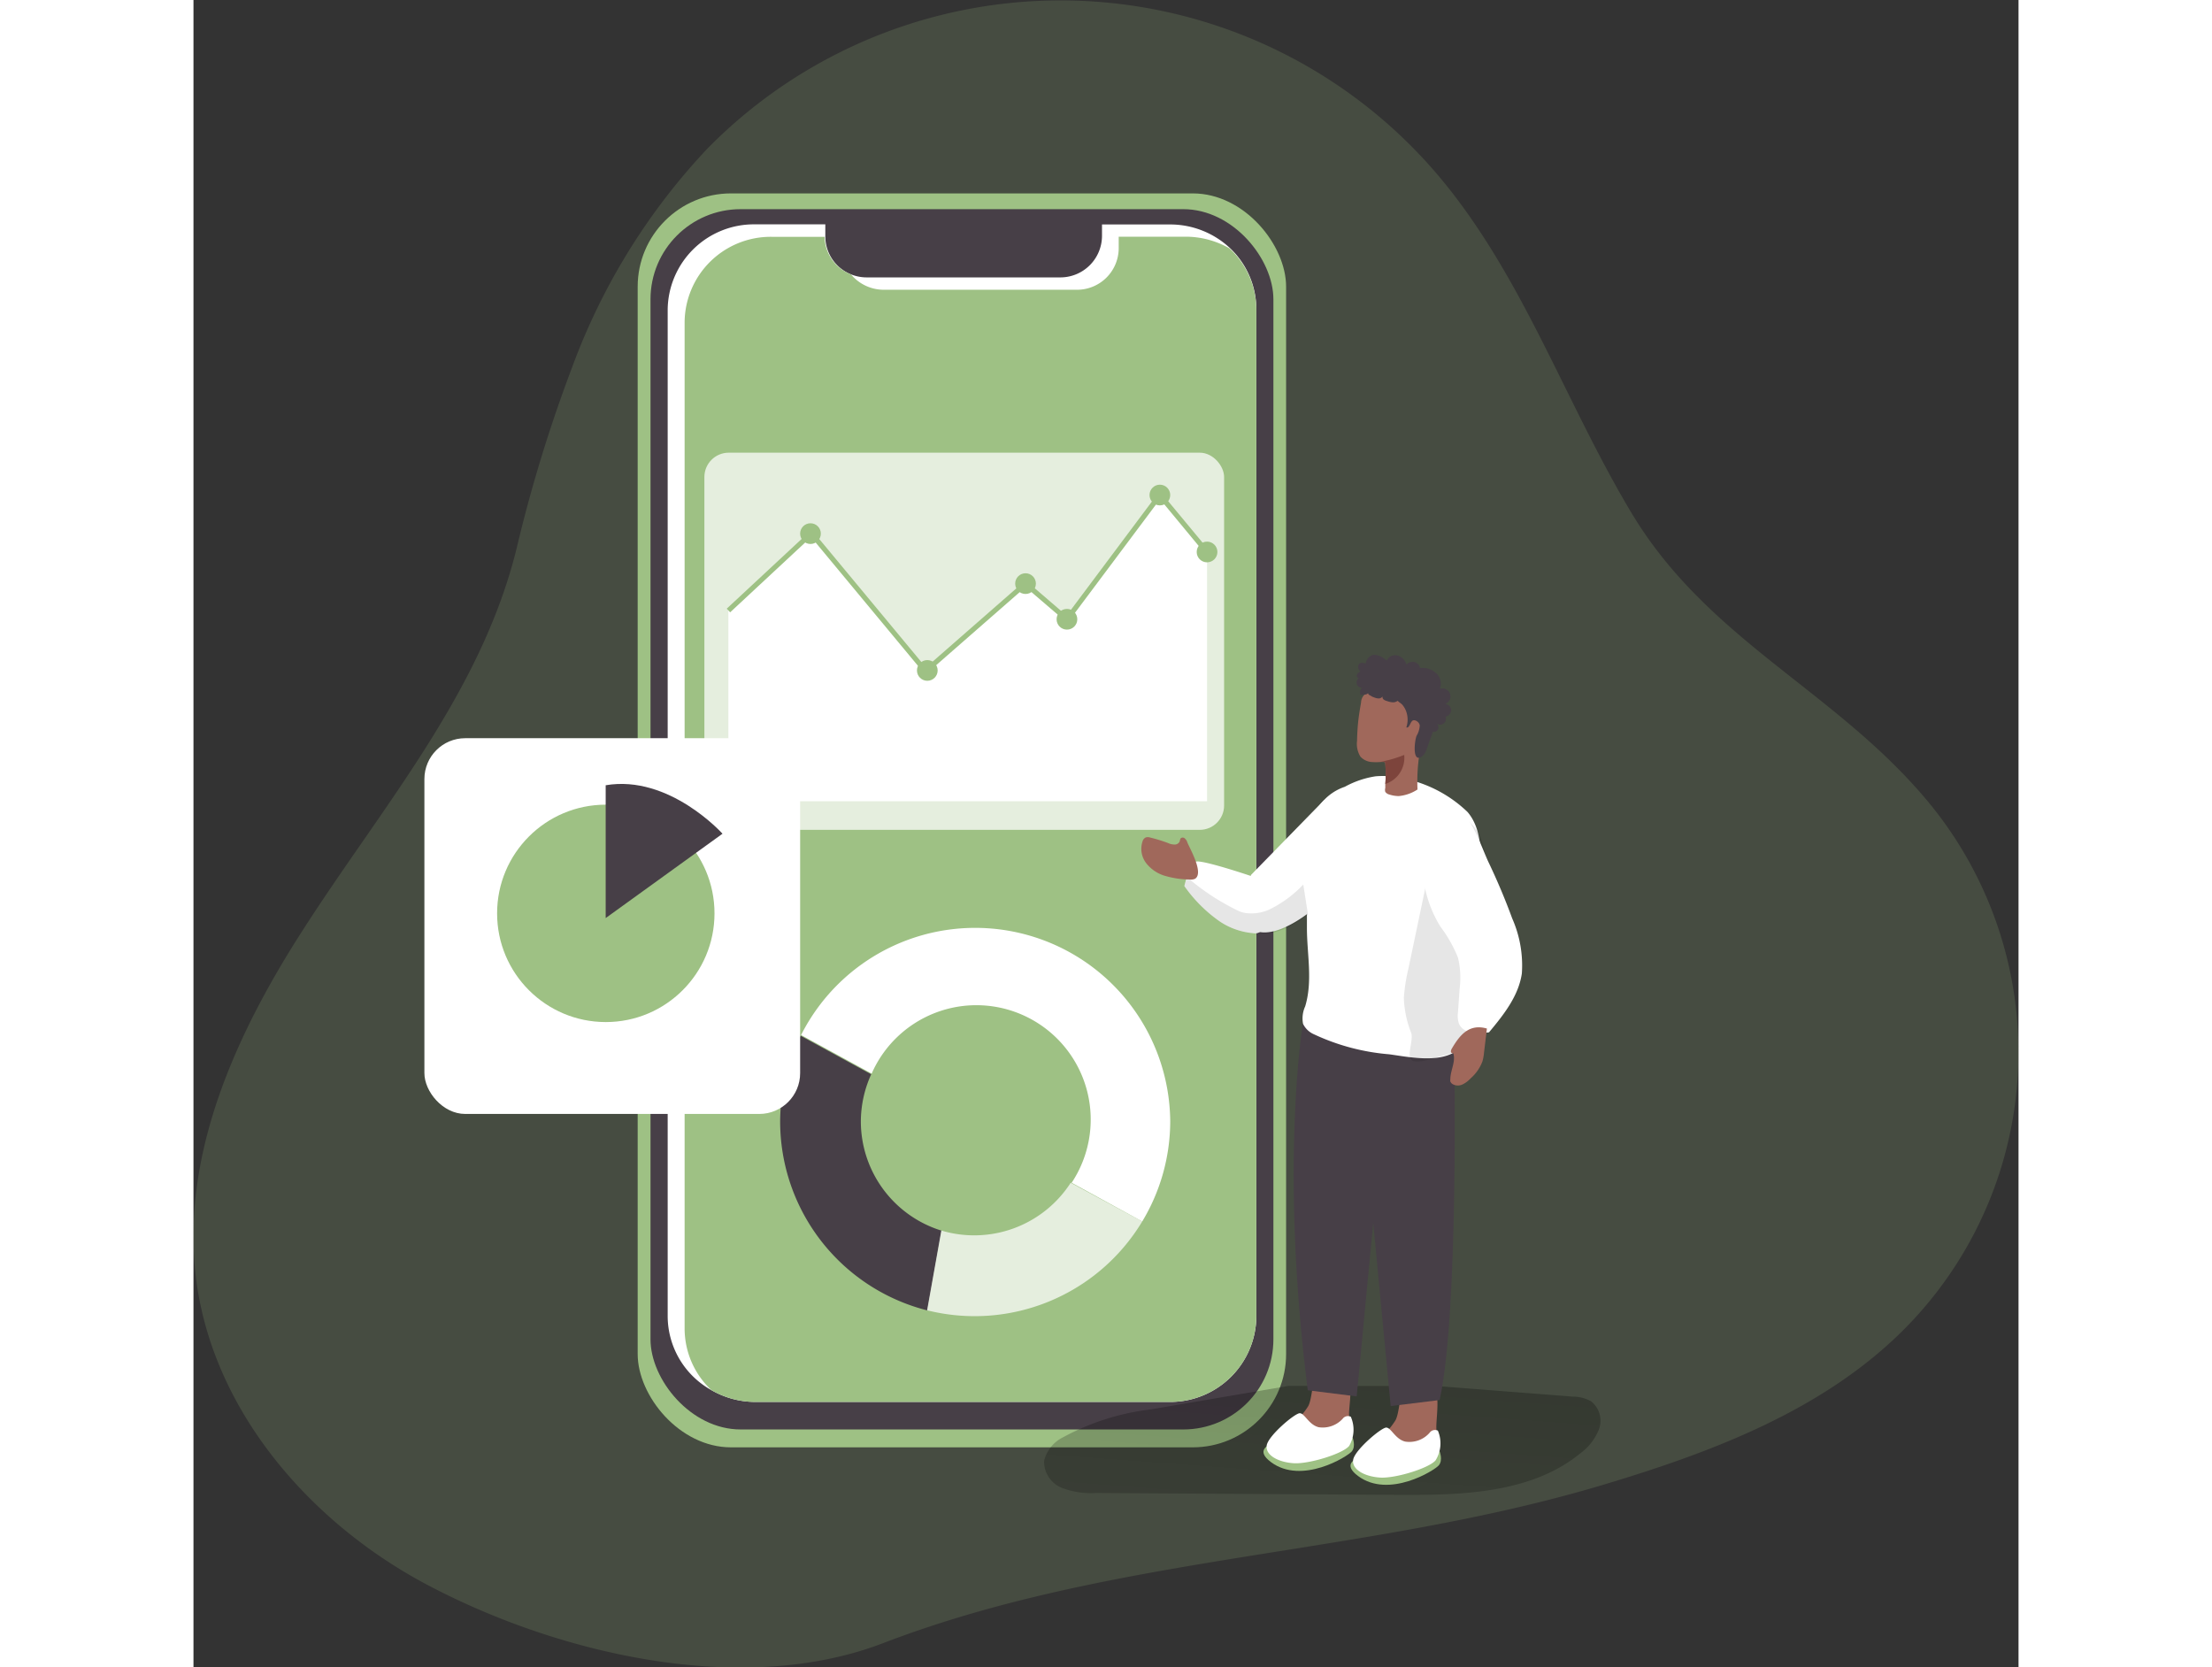 <svg id="Layer_1" data-name="Layer 1" xmlns="http://www.w3.org/2000/svg" xmlns:xlink="http://www.w3.org/1999/xlink" viewBox="0 0 155.14 141.72" width="406" height="306" class="illustration styles_illustrationTablet__1DWOa"><rect x="0" y="0" width="155.14" height="141.72" fill="#333333" stroke="none"/><defs><linearGradient id="linear-gradient" x1="110.86" y1="88.62" x2="105.22" y2="164.69" gradientUnits="userSpaceOnUse"><stop offset="0.01"></stop><stop offset="0.08" stop-opacity="0.69"></stop><stop offset="0.21" stop-opacity="0.32"></stop><stop offset="1" stop-opacity="0"></stop></linearGradient></defs><title>7</title><path d="M44.53,31.92a124.34,124.34,0,0,0-4.72,15.41C36.75,59.72,28.25,69.38,21.48,80c-5.6,8.75-10.16,18.89-8.93,29.21,1.36,11.35,9.74,21,19.87,26.29,11.15,5.85,26.67,9.41,38.54,4.86,19.64-7.54,41.12-7.43,61.27-13.48,9.31-2.79,18.77-6.37,25.61-13.28a33.38,33.38,0,0,0,1.67-45.12C151.66,59.25,141,55,134.56,44.23c-5.68-9.49-9.28-20.29-16.54-28.8A42.07,42.07,0,0,0,56,13.35,54.44,54.44,0,0,0,44.53,31.92Z" transform="translate(-12.35 -0.68)" fill="#9EC184" opacity="0.18" style="isolation: isolate;"></path><rect x="37.76" y="16.44" width="55.12" height="106.59" rx="7.93" fill="#9EC184"></rect><rect x="38.85" y="17.78" width="52.95" height="103.73" rx="7.66" fill="#473f47"></rect><path d="M102.7,27v85.61a7.32,7.32,0,0,1-7.39,7.24H60.06a7.5,7.5,0,0,1-3.68-1,7.21,7.21,0,0,1-3.72-6.28V27a7.33,7.33,0,0,1,7.4-7.25h6v1.06A3.48,3.48,0,0,0,68.24,24a3.57,3.57,0,0,0,1.35.26H86a3.54,3.54,0,0,0,3.58-3.5v-1h5.77a7.44,7.44,0,0,1,5.1,2A7.16,7.16,0,0,1,102.7,27Z" transform="translate(-12.35 -0.68)" fill="#fff"></path><path d="M102.7,27v85.61a7.32,7.32,0,0,1-7.39,7.24H60.06a7.5,7.5,0,0,1-3.68-1,7.18,7.18,0,0,1-2.28-5.23V28.05a7.32,7.32,0,0,1,7.4-7.24H66A3.48,3.48,0,0,0,68.24,24,3.62,3.62,0,0,0,71,25.31H87.41A3.54,3.54,0,0,0,91,21.8v-1h5.77a7.52,7.52,0,0,1,3.66,1A7.16,7.16,0,0,1,102.7,27Z" transform="translate(-12.35 -0.68)" fill="#9EC184"></path><path d="M69.08,96a9.78,9.78,0,0,1,.88-4l-6-3.28A16.4,16.4,0,0,0,62.22,96a16.58,16.58,0,0,0,12.51,16.07l1.21-6.78A9.73,9.73,0,0,1,69.08,96Z" transform="translate(-12.35 -0.68)" fill="#473f47"></path><path d="M93,104.51a16.63,16.63,0,0,1-18.29,7.55l1.21-6.78a9.76,9.76,0,0,0,11-4.06Z" transform="translate(-12.35 -0.68)" fill="#fff" opacity="0.73" style="isolation: isolate;"></path><path d="M95.38,96A16.54,16.54,0,0,1,93,104.51l-6-3.29a9.72,9.72,0,1,0-17-9.28l-6-3.28A16.58,16.58,0,0,1,95.38,96Z" transform="translate(-12.35 -0.68)" fill="#fff"></path><rect x="43.43" y="38.48" width="44.18" height="32.06" rx="2.07" fill="#fff" opacity="0.73" style="isolation: isolate;"></rect><polygon points="45.47 51.9 52.52 45.34 62.23 57.05 70.73 49.61 74.25 52.64 82.15 42.08 86.16 46.92 86.16 68.11 45.47 68.11 45.47 51.9" fill="#fff"></polygon><polygon points="62.21 57.35 52.5 45.65 45.62 52.05 45.33 51.74 52.54 45.03 62.26 56.74 70.73 49.33 74.22 52.33 82.14 41.74 86.32 46.78 85.99 47.06 82.16 42.43 74.29 52.95 70.73 49.9 62.21 57.35" fill="#9EC184"></polygon><circle cx="52.45" cy="45.36" r="0.88" fill="#9EC184"></circle><circle cx="62.38" cy="56.99" r="0.88" fill="#9EC184"></circle><circle cx="70.73" cy="49.61" r="0.88" fill="#9EC184"></circle><circle cx="74.25" cy="52.64" r="0.88" fill="#9EC184"></circle><circle cx="82.15" cy="42.08" r="0.88" fill="#9EC184"></circle><circle cx="86.16" cy="46.92" r="0.88" fill="#9EC184"></circle><rect x="19.63" y="62.75" width="31.94" height="31.94" rx="3.47" fill="#fff"></rect><circle cx="35.05" cy="77.64" r="9.24" fill="#9EC184"></circle><path d="M47.39,67.43V78.72l9.93-7.17S52.8,66.51,47.39,67.43Z" transform="translate(-12.35 -0.68)" fill="#473f47"></path><path d="M118,118.5l11.59.9a3.16,3.16,0,0,1,1.57.4,2.11,2.11,0,0,1,.67,2.36,4.65,4.65,0,0,1-1.59,2.06c-4.2,3.43-10.11,3.56-15.54,3.53l-25.61-.16a7,7,0,0,1-2.91-.43,2.4,2.4,0,0,1-1.52-2.31,3.05,3.05,0,0,1,1.62-2,20.68,20.68,0,0,1,7.42-2.36q5.85-1,11.72-2" transform="translate(-12.35 -0.68)" fill="url(#linear-gradient)"></path><path d="M110.58,120.8a3.94,3.94,0,0,1-.33,1.74,2.94,2.94,0,0,1-1.26,1.18,5,5,0,0,1-3.7.36.72.72,0,0,1-.43-.25.69.69,0,0,1-.08-.37,2.79,2.79,0,0,1,1-1.74,6.07,6.07,0,0,0,1.34-1.53c.56-1.15.14-4.19,2.3-3.71C111.19,116.89,110.63,119.53,110.58,120.8Z" transform="translate(-12.35 -0.68)" fill="#a0685b"></path><path d="M110.88,122.87s.3.75-.07,1.19-4.25,2.85-6.86.91,3.54-2.19,3.54-2.19Z" transform="translate(-12.35 -0.68)" fill="#9EC184"></path><path d="M110.73,121.11a.56.56,0,0,0-.7.18A2.3,2.3,0,0,1,108,122c-.85-.21-1.19-1.19-1.61-1.19s-2.68,1.91-2.81,2.74,1,1.43,2.3,1.51,4.16-.8,4.71-1.47A2.73,2.73,0,0,0,110.73,121.11Z" transform="translate(-12.35 -0.68)" fill="#fff"></path><path d="M118,122a3.94,3.94,0,0,1-.33,1.74,2.88,2.88,0,0,1-1.26,1.18,5,5,0,0,1-3.7.36.72.72,0,0,1-.43-.25.67.67,0,0,1-.08-.37,2.79,2.79,0,0,1,1-1.74,6.07,6.07,0,0,0,1.34-1.53c.56-1.15.14-4.19,2.3-3.7C118.59,118.07,118,120.71,118,122Z" transform="translate(-12.35 -0.68)" fill="#a0685b"></path><path d="M118.28,124.05s.3.75-.07,1.19-4.25,2.85-6.86.91,3.53-2.19,3.53-2.19Z" transform="translate(-12.35 -0.68)" fill="#9EC184"></path><path d="M118.13,122.29a.56.56,0,0,0-.7.18,2.28,2.28,0,0,1-2.08.75c-.85-.21-1.19-1.19-1.61-1.19s-2.68,1.91-2.81,2.74,1,1.43,2.3,1.51,4.16-.8,4.71-1.47A2.73,2.73,0,0,0,118.13,122.29Z" transform="translate(-12.35 -0.68)" fill="#fff"></path><path d="M119.52,90.13s.41,22.16-1.24,29.56l-4.16.51-2.89-30.35Z" transform="translate(-12.35 -0.68)" fill="#473f47"></path><path d="M106.65,87.71s-2,12,.42,31.15l4.16.52L114.12,89Z" transform="translate(-12.35 -0.68)" fill="#473f47"></path><path d="M101.77,78.17c0,.8.31,1.5,1,1.73l.18,0c1.28.26,3-.72,4.13-1.57a17,17,0,0,0,1.39-1.13V68.68l-6.22,6.37A9.91,9.91,0,0,0,101.77,78.17Z" transform="translate(-12.35 -0.68)" fill="#fff"></path><path d="M107,78.36c0,.39,0,.8,0,1.2,0,2.22.51,4.5-.15,6.67a2.46,2.46,0,0,0-.18,1.48,1.84,1.84,0,0,0,.93.89,18.61,18.61,0,0,0,6.4,1.7c1.65.23,4,.72,5.53-.17a2.79,2.79,0,0,0,1.08-1.79,33.52,33.52,0,0,0,1-7c0-.31,0-.61.06-.92q.19-3.18.13-6.36c0-1.53-.15-3.2-1.15-4.36a11,11,0,0,0-5.88-2.93,7,7,0,0,0-1.94-.1,7.92,7.92,0,0,0-2.61.89,4.35,4.35,0,0,0-2.32,1.85,13.06,13.06,0,0,0-1.09,3.5,12.79,12.79,0,0,0-.06,3.44c.06.57.2,1.12.26,1.68C107,78.15,107,78.25,107,78.36Z" transform="translate(-12.35 -0.68)" fill="#fff"></path><path d="M116.06,90.88c.64.19,2.12-.4,2.61-.48.29-.06.56-.2.85-.27,1.47-.37,1.64-4.48,1.78-5.59a76.69,76.69,0,0,0,1-8.9,9.69,9.69,0,0,0-.39-3.35,3.86,3.86,0,0,0-2.19-2.44c-1.87-.68-2.43,5.24-2.69,6.47L115.63,83a15.28,15.28,0,0,0-.39,2.5,8.88,8.88,0,0,0,.63,3c.17.58-.3,1.7-.07,2.13A.37.37,0,0,0,116.06,90.88Z" transform="translate(-12.35 -0.68)" fill="#020202" opacity="0.1"></path><path d="M111.55,65a1.44,1.44,0,0,0,.9.45,5.08,5.08,0,0,0,.87,0h.17a.14.14,0,0,1,.17.15,10.12,10.12,0,0,1,0,1.74h0l0,.32a.61.61,0,0,0,0,.33.59.59,0,0,0,.35.23,2.67,2.67,0,0,0,.79.13,3.5,3.5,0,0,0,1.6-.56,15.49,15.49,0,0,1,.16-3A15.9,15.9,0,0,0,117,61a2.56,2.56,0,0,0-.53-1.39,2.52,2.52,0,0,0-1.89-.68,4.81,4.81,0,0,0-2.59.71,1,1,0,0,0-.39.77c-.09.5-.17,1-.23,1.51s-.1,1.16-.11,1.74A2.05,2.05,0,0,0,111.55,65Z" transform="translate(-12.35 -0.68)" fill="#a0685b"></path><path d="M112.57,59.91l.14.05a1,1,0,0,0,.39.09.37.37,0,0,0,.33-.18.26.26,0,0,0,.08.26.64.64,0,0,0,.26.13,2.07,2.07,0,0,0,.49.12.69.69,0,0,0,.46-.13c.11.14.29.21.4.35a1.82,1.82,0,0,1,.33.59,2.06,2.06,0,0,1,0,1.32c.25.09.3-.35.49-.54s.62.07.65.38a1.92,1.92,0,0,1-.27.88c-.16.36-.42,2.44.51,1.71a1.26,1.26,0,0,0,.35-.59l.53-1.47a.4.4,0,0,0,.44-.21.42.42,0,0,0-.12-.48.5.5,0,0,0,.75-.6.56.56,0,0,0,.48-.55.57.57,0,0,0-.51-.52.68.68,0,0,0-.46-1.28,1.16,1.16,0,0,0-.39-1.4,1.59,1.59,0,0,0-1-.38c-.07,0-.21,0-.26,0s-.07-.17-.1-.21a.67.67,0,0,0-.41-.29.7.7,0,0,0-.67.21,1.12,1.12,0,0,0-.75-.77.81.81,0,0,0-.93.43,1.93,1.93,0,0,0-.7-.42.92.92,0,0,0-.46-.06.88.88,0,0,0-.62.72c-.07,0-.15,0-.23-.05a.35.35,0,0,0-.41.26.45.45,0,0,0,.19.47.59.59,0,0,0-.29.27c-.05.12,0,.3.16.3a.45.45,0,0,0,.36.81.3.3,0,0,0-.24.21.69.69,0,0,0,0,.32.11.11,0,0,0,0,.08.11.11,0,0,0,.09,0c.21,0,.46,0,.57-.14,0,.09.08.16.17.19Z" transform="translate(-12.35 -0.68)" fill="#473f47"></path><path d="M113.32,65.43h.17a.14.14,0,0,1,.17.15,10.12,10.12,0,0,1,0,1.74h0a2.33,2.33,0,0,0,1.61-2.47,9.71,9.71,0,0,1-2,.58Z" transform="translate(-12.35 -0.68)" fill="#7d443c"></path><path d="M96.58,76a12.24,12.24,0,0,0,3,3,6,6,0,0,0,2.81,1,1,1,0,0,0,.39,0,1.06,1.06,0,0,0,.54-.37,3.11,3.11,0,0,0,.72-1.78c.07-1.7-1.78-2.7-1.78-2.7S98,73.71,97.54,73.93c-.27.12-.53.71-.71,1.23S96.58,76,96.58,76Z" transform="translate(-12.35 -0.68)" fill="#fff"></path><path d="M96.58,76a12.24,12.24,0,0,0,3,3,6,6,0,0,0,2.81,1,1,1,0,0,0,.39,0l.18,0c1.28.26,3-.72,4.13-1.57v0l-.4-2.56a10.1,10.1,0,0,1-2.64,2,3.68,3.68,0,0,1-2.26.42,2.24,2.24,0,0,1-.61-.18,19.87,19.87,0,0,1-4.33-2.83C96.68,75.59,96.58,76,96.58,76Z" transform="translate(-12.35 -0.68)" fill="#020202" opacity="0.1"></path><path d="M124.45,78.75a9.87,9.87,0,0,1,.82,4.68c-.28,1.92-1.56,3.53-2.79,5-1,.15-2.23.13-2.58-.79a2.31,2.31,0,0,1-.06-.91l.14-2a7.36,7.36,0,0,0-.14-2.65,11.63,11.63,0,0,0-1.49-2.63,10.17,10.17,0,0,1-1.5-4.63c-.11-1.55,1.06-6.53,3.33-5,.94.61,1.78,3.17,2.28,4.2Q123.57,76.35,124.45,78.75Z" transform="translate(-12.35 -0.68)" fill="#fff"></path><path d="M119.32,89.81a.5.5,0,0,0-.08.26c0,.09.11.18.2.14.23.71-.25,1.46-.25,2.21a.62.62,0,0,0,0,.19.5.5,0,0,0,.17.21.91.91,0,0,0,.85.05,2.28,2.28,0,0,0,.71-.53,3.56,3.56,0,0,0,1-1.44,4.22,4.22,0,0,0,.14-.79l.24-2C120.79,87.68,120,88.65,119.32,89.81Z" transform="translate(-12.35 -0.68)" fill="#a0685b"></path><path d="M96.84,72.3a.75.75,0,0,0-.22-.35.26.26,0,0,0-.36,0,.67.67,0,0,0-.07.24.46.46,0,0,1-.45.28,1.34,1.34,0,0,1-.55-.13,13.52,13.52,0,0,0-1.53-.47.59.59,0,0,0-.37,0,.52.52,0,0,0-.26.32,2,2,0,0,0,.32,1.88A3.15,3.15,0,0,0,95,75.15a7.62,7.62,0,0,0,2,.29.89.89,0,0,0,.49-.06C98.26,74.9,97.05,72.82,96.84,72.3Z" transform="translate(-12.35 -0.68)" fill="#a0685b"></path></svg>